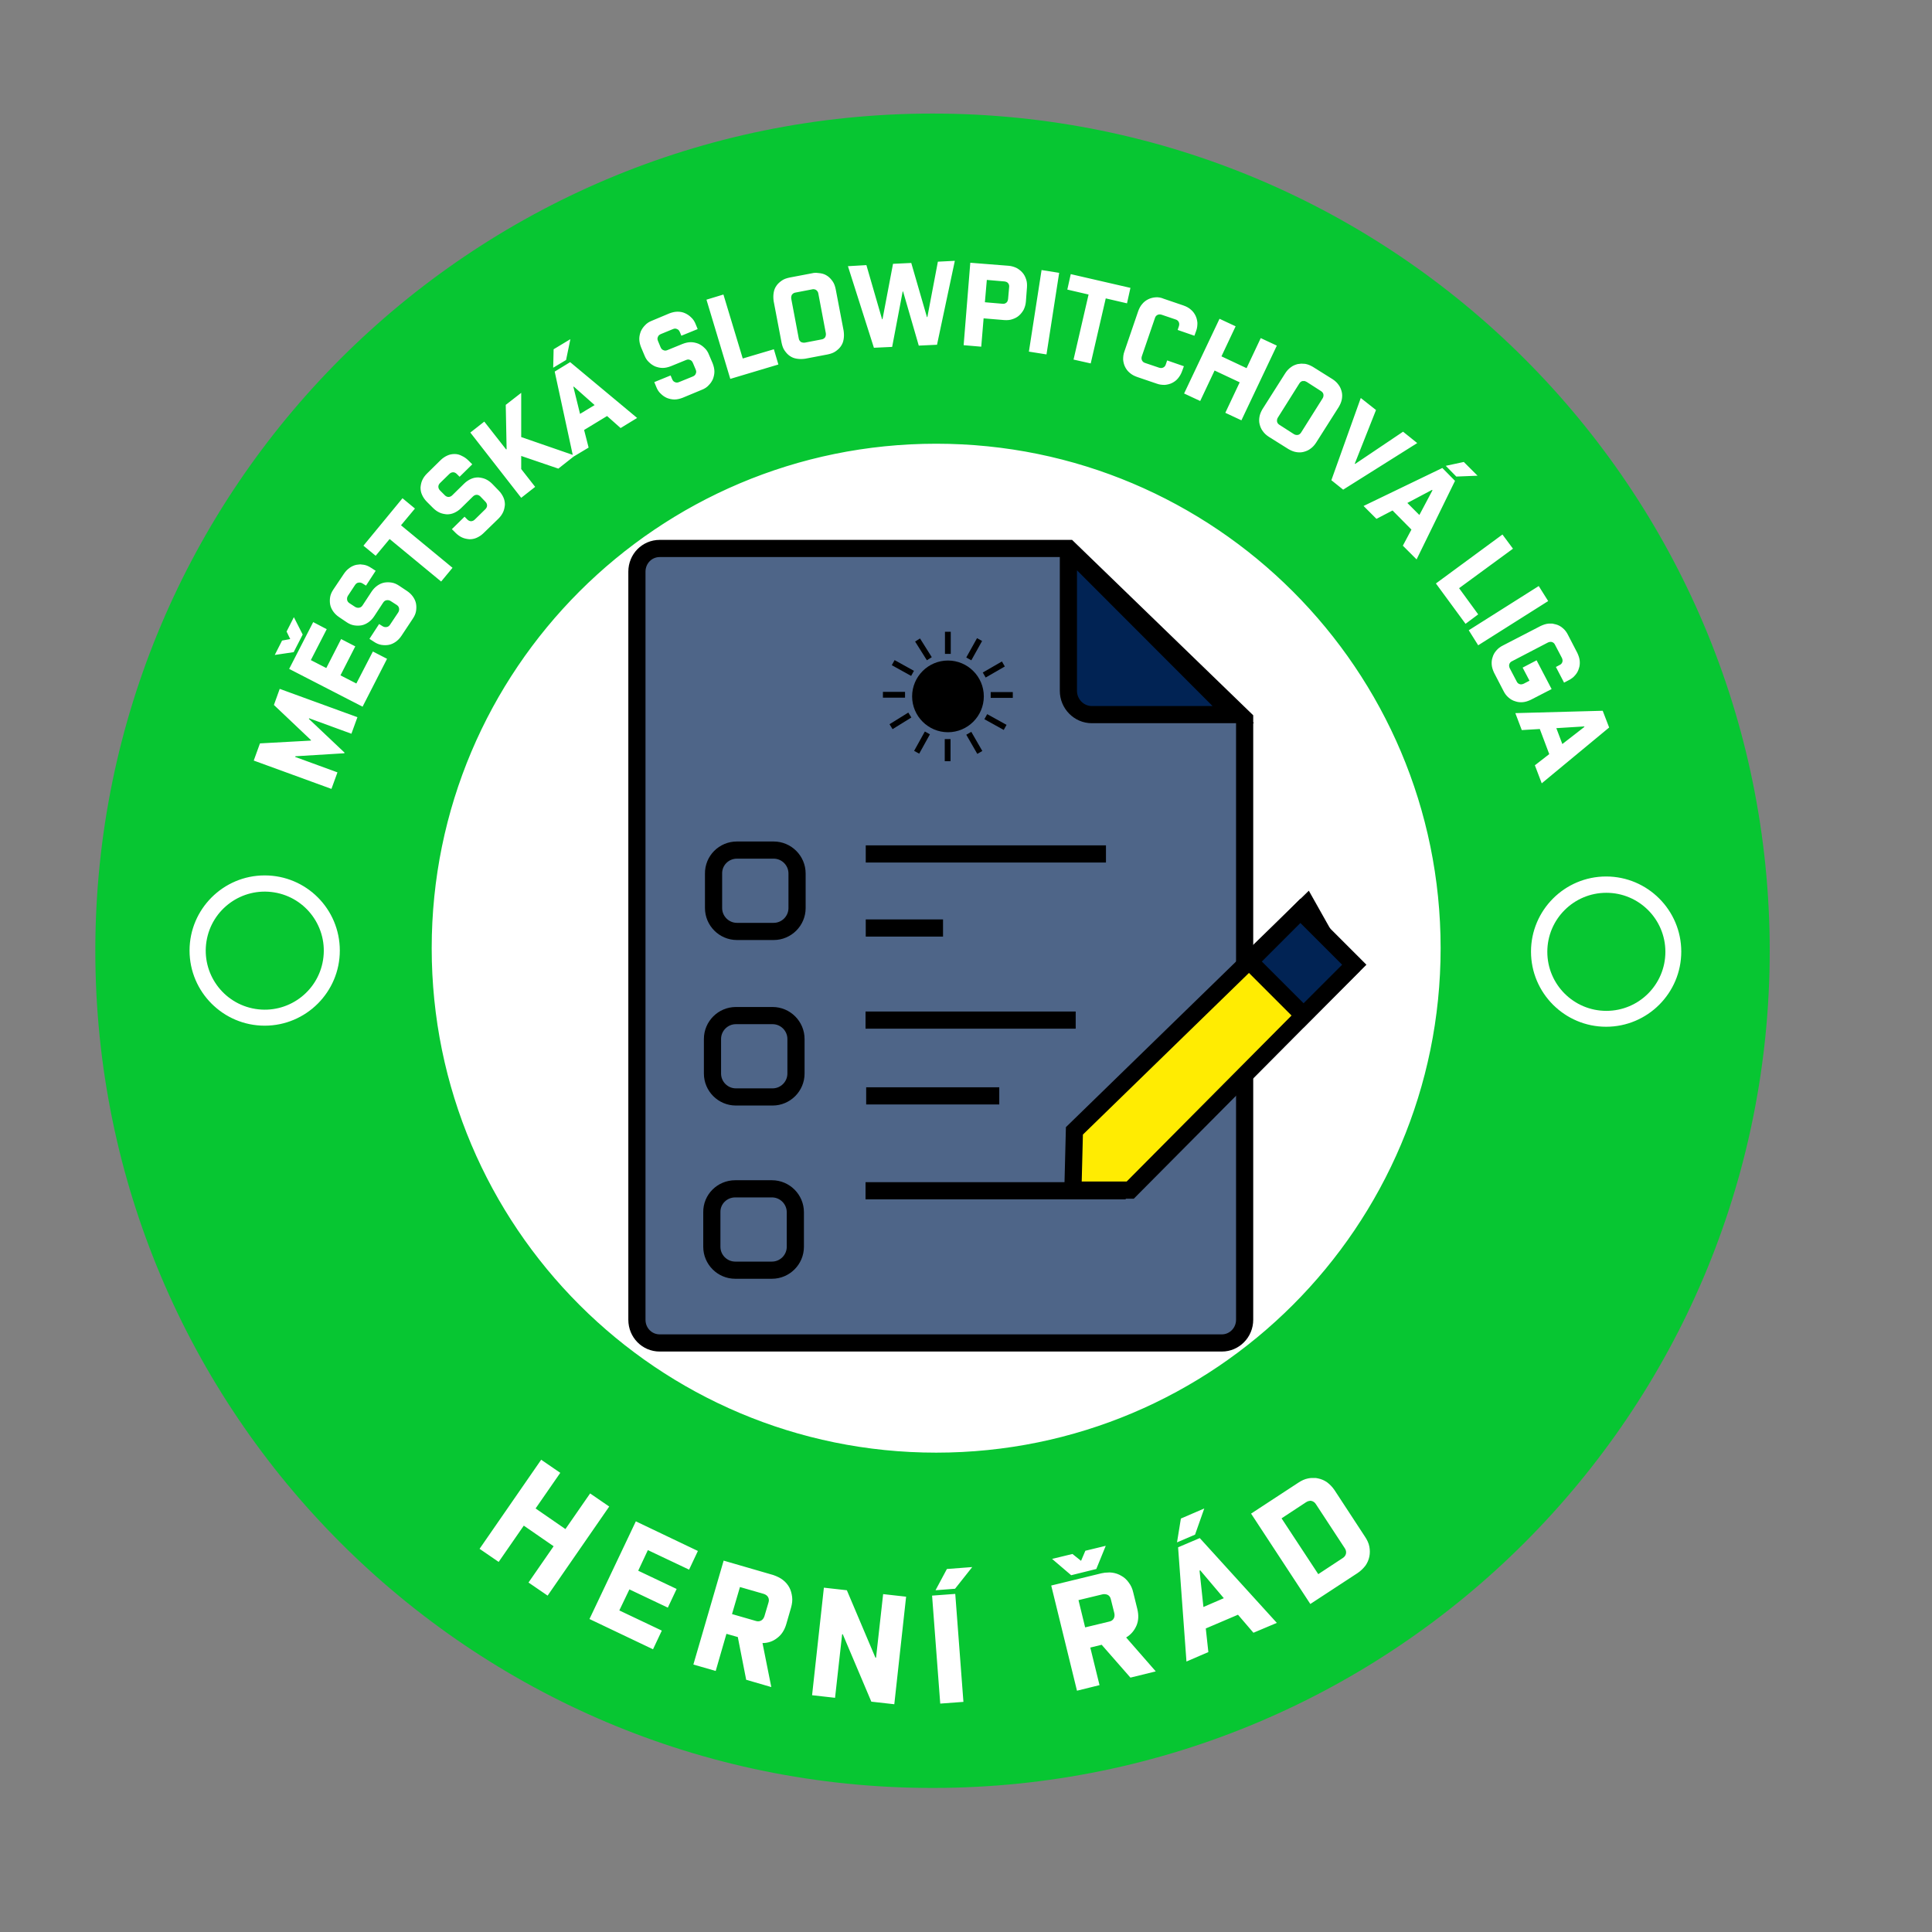 <?xml version="1.0" encoding="utf-8"?>
<!-- Generator: Adobe Illustrator 22.0.0, SVG Export Plug-In . SVG Version: 6.00 Build 0)  -->
<svg version="1.1" xmlns="http://www.w3.org/2000/svg" xmlns:xlink="http://www.w3.org/1999/xlink" x="0px" y="0px"
	 viewBox="0 0 900 900" style="enable-background:new 0 0 900 900;" xml:space="preserve">
<rect x="0" y="0" width="900" height="900" fill="#808080" stroke="none"/>
<style type="text/css">
	.st0{fill:#FFFFFF;}
	.st1{fill:#07C632;}
	.st2{fill:#4E6588;}
	.st3{fill:none;stroke:#000000;stroke-width:8;}
	.st4{fill:#012354;}
	.st5{fill:#FFEC02;}
</style>
<g id="Layer_3">
	<circle class="st0" cx="434.5" cy="444.5" r="378.3"/>
</g>
<g id="Layer_1">
	<path class="st1" d="M459.7,130.4l8.2,0.7c0.7,0.1,1.3,0.3,1.7,0.8c0.4,0.5,0.6,1.1,0.5,1.8l-0.5,5.6c-0.1,0.7-0.3,1.3-0.8,1.7
		c-0.5,0.4-1.1,0.6-1.8,0.5l-8.2-0.7L459.7,130.4z M452,122.4l-3.1,38.4l8.2,0.7l1.1-13.2l9.6,0.8c1.4,0.1,2.7,0,3.8-0.4
		c1.2-0.4,2.2-0.9,3.1-1.7c0.9-0.8,1.6-1.7,2.2-2.8c0.5-1.1,0.9-2.3,1-3.7l0.5-6.6c0.1-1.4,0-2.7-0.4-3.8c-0.4-1.2-0.9-2.2-1.7-3.1
		c-0.8-0.9-1.7-1.6-2.8-2.2c-1.1-0.5-2.3-0.9-3.7-1L452,122.4z M444.8,121.5l-7.9,0.4l-4.9,25.8l-0.2,0l-7.3-25.2l-8.5,0.4
		l-4.9,25.8l-0.2,0l-7.3-25.2L395,124l12.1,38l8.5-0.4l4.9-25.8l0.2,0l7.3,25.2l8.5-0.4L444.8,121.5z M485.2,125.8l-5.9,38l8.2,1.3
		l5.9-38L485.2,125.8z M378.8,134.7c1.1,0.2,0.7,0,1.4,0.4c0.5,0.4,0.9,0.9,1,1.6l3.5,18.5c0.1,0.7,0,1.3-0.3,1.9
		c-0.4,0.5-0.9,0.9-1.6,1l-7.8,1.5c-0.7,0.1-1.3,0-1.9-0.3c-0.5-0.4-0.9-0.9-1-1.6l-3.5-18.5c-0.1-0.7,0-1.3,0.3-1.9
		c0.4-0.5,0.9-0.9,1.6-1l7.8-1.5L378.8,134.7z M379.7,127.1c-0.5,0-1,0.1-1.4,0.2l-10.5,2c-1.4,0.3-2.6,0.7-3.6,1.4
		c-1,0.7-1.9,1.5-2.5,2.4c-0.7,1-1.1,2-1.3,3.3c-0.2,1.2-0.2,2.5,0,3.9l3.7,19.4c0.3,1.4,0.7,2.6,1.4,3.6c0.7,1,1.5,1.9,2.4,2.5
		c1,0.7,2,1.1,3.3,1.3c1.2,0.2,2.5,0.2,3.9,0l10.5-2c1.4-0.3,2.6-0.7,3.6-1.4c1-0.7,1.9-1.5,2.5-2.4c0.7-1,1.1-2,1.3-3.3
		c0.2-1.2,0.2-2.5,0-3.9l-3.7-19.4c-0.3-1.4-0.7-2.6-1.4-3.6c-0.7-1-1.5-1.9-2.4-2.5c-1-0.7-2-1.1-3.3-1.3l-0.9-0.1
		C380.2,127.1,380.7,127.1,379.7,127.1L379.7,127.1z M498.8,127.7l-1.6,7.2l9.9,2.3l-7,30.3l8,1.8l7-30.3l9.9,2.3l1.6-7.2
		L498.8,127.7z M265.7,158l-7.8,4.7l-0.2,8.6l6-3.6L265.7,158z M337,137.2l-7.9,2.4l11.1,36.9l22.4-6.7l-2.1-7.1L346,167L337,137.2z
		 M538.3,138.5c-1.2,0.1-2.4,0.4-3.4,0.9c-1,0.5-2,1.2-2.8,2.2c-0.8,0.9-1.4,2-1.9,3.4l-6.4,18.7c-0.5,1.3-0.6,2.6-0.6,3.8
		c0.1,1.2,0.4,2.4,0.9,3.4c0.5,1,1.2,2,2.2,2.8c0.9,0.8,2,1.4,3.4,1.9l9.1,3.1c1.3,0.5,2.6,0.6,3.8,0.6c1.2-0.1,2.4-0.4,3.4-0.9
		c1-0.5,2-1.2,2.8-2.2s1.4-2,1.9-3.4l0.8-2.2l-7.8-2.7l-0.6,1.8c-0.2,0.7-0.6,1.2-1.2,1.5c-0.6,0.3-1.2,0.3-1.9,0.1l-6.5-2.2
		c-0.7-0.2-1.2-0.6-1.5-1.2c-0.3-0.6-0.3-1.2-0.1-1.9l6.1-17.8c0.2-0.7,0.6-1.2,1.2-1.5s1.2-0.3,1.9-0.1l6.5,2.2
		c0.7,0.2,1.2,0.6,1.5,1.2c0.3,0.6,0.3,1.2,0.1,1.9l-0.6,1.8l7.8,2.7l0.8-2.2c0.5-1.3,0.6-2.6,0.6-3.8c-0.1-1.2-0.4-2.4-0.9-3.4
		c-0.5-1-1.2-2-2.2-2.8c-0.9-0.8-2-1.4-3.4-1.9l-9.1-3.1C540.8,138.6,539.5,138.4,538.3,138.5L538.3,138.5z M315.6,145.2
		c-1.2,0-2.5,0.3-3.8,0.8l-8.1,3.4c-1.3,0.5-2.4,1.2-3.2,2.1c-0.9,0.9-1.5,1.8-2,2.9c-0.4,1.1-0.7,2.2-0.7,3.5
		c0,1.2,0.3,2.5,0.8,3.8l1.6,3.8c0.5,1.3,1.2,2.4,2.1,3.2c0.9,0.9,1.8,1.5,2.9,2c1.1,0.4,2.2,0.7,3.5,0.7c1.2,0,2.5-0.3,3.8-0.8
		l7.1-2.9c0.7-0.3,1.3-0.3,1.9,0c0.6,0.2,1,0.7,1.3,1.4l1.3,3.1c0.3,0.7,0.3,1.3,0,1.9c-0.2,0.6-0.7,1-1.4,1.3l-6.4,2.6
		c-0.7,0.3-1.3,0.3-1.9,0c-0.6-0.2-1-0.7-1.3-1.4l-0.7-1.7l-7.6,3.1l0.9,2.2c0.5,1.3,1.2,2.4,2.1,3.2c0.9,0.9,1.8,1.5,2.9,2
		c1.1,0.4,2.2,0.7,3.5,0.7c1.2,0,2.5-0.3,3.8-0.8l8.9-3.7c1.3-0.5,2.4-1.2,3.2-2.1c0.9-0.9,1.5-1.8,2-2.9c0.4-1.1,0.7-2.2,0.7-3.5
		c0-1.2-0.3-2.5-0.8-3.8l-1.7-4c-0.5-1.3-1.2-2.4-2.1-3.2c-0.9-0.9-1.8-1.5-2.9-2c-1.1-0.4-2.2-0.7-3.5-0.7c-1.2,0-2.5,0.3-3.8,0.8
		l-7.1,2.9c-0.7,0.3-1.3,0.3-1.9,0c-0.6-0.2-1-0.7-1.3-1.4l-1.2-2.9c-0.3-0.7-0.3-1.3,0-1.9c0.2-0.6,0.7-1,1.4-1.3l5.6-2.3
		c0.7-0.3,1.3-0.3,1.9,0c0.6,0.2,1,0.7,1.3,1.4l0.7,1.7l7.6-3.1l-0.9-2.2c-0.5-1.3-1.2-2.4-2.1-3.2c-0.9-0.9-1.8-1.5-2.9-2
		C318,145.4,316.9,145.2,315.6,145.2L315.6,145.2z M568.1,148.5l-16.5,34.8l7.5,3.5l6.7-14.2l11.7,5.5l-6.7,14.2l7.5,3.5l16.5-34.8
		l-7.5-3.5l-6.6,14l-11.7-5.5l6.6-14L568.1,148.5z M607.8,177.5l0.9,0.4l6.7,4.3c0.6,0.4,1,0.9,1.1,1.5c0.1,0.6,0,1.3-0.4,1.9
		l-10,15.9c-0.4,0.6-0.9,1-1.5,1.1c-0.6,0.1-1.3,0-1.9-0.4l-6.7-4.3c-0.6-0.4-1-0.9-1.1-1.5c-0.1-0.6,0-1.3,0.4-1.9l10-15.9
		c0.4-0.6,0.9-1,1.5-1.1L607.8,177.5z M606.2,169.4l-1.7,0.2c-1.1,0.3-2.2,0.7-3.2,1.5c-1,0.7-1.9,1.7-2.6,2.8l-10.6,16.7
		c-0.7,1.2-1.2,2.4-1.4,3.6c-0.2,1.2-0.2,2.4,0.1,3.5c0.3,1.1,0.7,2.2,1.5,3.2c0.7,1,1.7,1.9,2.8,2.6l9.1,5.7
		c1.2,0.7,2.4,1.2,3.6,1.4c1.2,0.2,2.4,0.2,3.5-0.1c1.1-0.3,2.2-0.7,3.2-1.5c1-0.7,1.9-1.7,2.6-2.8l10.6-16.7
		c0.7-1.2,1.2-2.4,1.4-3.6c0.2-1.2,0.2-2.4-0.1-3.5c-0.3-1.1-0.7-2.2-1.5-3.2c-0.7-1-1.7-1.9-2.8-2.6l-9.1-5.7
		c-1.2-0.7-2.4-1.2-3.6-1.4L606.2,169.4z M681.9,215.2l-8.4,1.8l4.9,5l9.9-0.4L681.9,215.2z M633.9,185.4l-13.7,38.3l5.5,4.4
		l34.5-21.7l-6.6-5.3l-22.3,15l-0.2-0.1l9.9-25L633.9,185.4z M267.3,180.1l9.7,8.6l-6.8,4.1l-3.1-12.6L267.3,180.1z M265.6,168.7
		l-7.2,4.4l8.4,38.8l-24-8.3l0-20.6l-7.2,5.6l0.4,20.6l-0.2,0.2l-10.2-13l-6.5,5.1l23.7,30.4l6.5-5.1l-6.5-8.3l0-6.1l17.3,5.9
		l7.1-5.6l7-4.2l-2.1-8.2l10.7-6.5l6.3,5.6l7.7-4.7L265.6,168.7z M211.8,211.5c-1.2,0-2.3,0.2-3.4,0.7c-1.1,0.5-2.2,1.2-3.2,2.2
		l-6.3,6.2c-1,1-1.7,2-2.2,3.1c-0.5,1.1-0.7,2.3-0.8,3.4c0,1.2,0.2,2.3,0.7,3.4c0.5,1.1,1.2,2.2,2.2,3.2l2.9,2.9c1,1,2,1.7,3.1,2.2
		c1.1,0.5,2.3,0.7,3.4,0.8c1.2,0,2.3-0.2,3.4-0.7c1.1-0.5,2.2-1.2,3.2-2.2l5.5-5.4c0.5-0.5,1.1-0.8,1.8-0.8c0.6,0,1.2,0.3,1.7,0.8
		l2.3,2.4c0.5,0.5,0.8,1.1,0.8,1.8c0,0.6-0.3,1.2-0.8,1.7l-4.9,4.8c-0.5,0.5-1.1,0.8-1.8,0.8c-0.6,0-1.2-0.3-1.7-0.8l-1.3-1.3
		l-5.9,5.8l1.7,1.7c1,1,2,1.7,3.1,2.2c1.1,0.5,2.3,0.7,3.4,0.8c1.2,0,2.3-0.2,3.4-0.7s2.2-1.2,3.2-2.2l6.9-6.7c1-1,1.7-2,2.2-3.1
		s0.7-2.3,0.8-3.4c0-1.2-0.2-2.3-0.7-3.4c-0.5-1.1-1.2-2.2-2.2-3.2l-3-3.1c-1-1-2-1.7-3.1-2.2c-1.1-0.5-2.3-0.7-3.4-0.8
		c-1.2,0-2.3,0.2-3.4,0.7c-1.1,0.5-2.2,1.2-3.2,2.2l-5.5,5.4c-0.5,0.5-1.1,0.8-1.8,0.8c-0.6,0-1.2-0.3-1.7-0.8l-2.2-2.2
		c-0.5-0.5-0.8-1.1-0.8-1.8c0-0.6,0.3-1.2,0.8-1.7l4.3-4.2c0.5-0.5,1.1-0.8,1.8-0.8c0.6,0,1.2,0.3,1.7,0.8l1.3,1.3l5.9-5.8l-1.7-1.7
		c-1-1-2-1.7-3.1-2.2C214.1,211.8,213,211.5,211.8,211.5L211.8,211.5z M667.1,228.2l0.2,0.2l-6.1,11.5l-5.6-5.6L667.1,228.2z
		 M671.9,218l-36.7,17.7l6,6l7.5-3.9l8.8,8.9l-4,7.5l6.4,6.4l17.9-36.6L671.9,218z M187.5,232.1l-18.2,22.1l5.7,4.7l6.5-7.8l24,19.8
		l5.3-6.4l-24-19.8l6.5-7.8L187.5,232.1z M699.9,249l-31,22.8l13.8,18.8l5.9-4.4l-8.9-12.2l25.1-18.4L699.9,249z M716.8,273
		l-32.6,20.6l4.4,7l32.6-20.6L716.8,273z M167.8,262.9l-1.7,0.2c-1.1,0.2-2.2,0.7-3.2,1.4c-1,0.7-1.9,1.6-2.7,2.8l-4.9,7.3
		c-0.8,1.2-1.3,2.3-1.5,3.5c-0.2,1.2-0.2,2.4,0,3.5c0.2,1.1,0.7,2.2,1.4,3.2c0.7,1,1.6,1.9,2.8,2.7l3.4,2.3c1.2,0.8,2.3,1.3,3.5,1.5
		c1.2,0.2,2.4,0.2,3.5,0c1.1-0.2,2.2-0.7,3.2-1.4c1-0.7,1.9-1.6,2.7-2.8l4.2-6.4c0.4-0.6,0.9-1,1.6-1.1c0.6-0.1,1.3,0,1.9,0.4
		l2.8,1.8c0.6,0.4,1,0.9,1.1,1.6c0.1,0.6,0,1.3-0.4,1.9l-3.8,5.7c-0.4,0.6-0.9,1-1.6,1.1c-0.6,0.1-1.3,0-1.9-0.4l-1.6-1l-4.5,6.9
		l2,1.3c1.2,0.8,2.3,1.3,3.5,1.5c1.2,0.2,2.4,0.2,3.5,0c1.1-0.2,2.2-0.7,3.2-1.4c1-0.7,1.9-1.6,2.7-2.8l5.3-8
		c0.8-1.2,1.3-2.3,1.5-3.5s0.2-2.4,0-3.5c-0.2-1.1-0.7-2.2-1.4-3.2s-1.6-1.9-2.8-2.7l-3.6-2.4c-1.2-0.8-2.3-1.3-3.5-1.5
		c-1.2-0.2-2.4-0.2-3.5,0c-1.1,0.2-2.2,0.7-3.2,1.4c-1,0.7-1.9,1.6-2.7,2.8l-4.2,6.4c-0.4,0.6-0.9,1-1.6,1.1c-0.6,0.1-1.3,0-1.9-0.4
		l-2.6-1.7c-0.6-0.4-1-0.9-1.1-1.6c-0.1-0.6,0-1.3,0.4-1.9l3.3-5c0.4-0.6,0.9-1,1.6-1.1c0.6-0.1,1.3,0,1.9,0.4l1.6,1l4.5-6.9l-2-1.3
		c-1.2-0.8-2.3-1.3-3.5-1.5L167.8,262.9z M136.9,287.5l-3.4,6.7l1.7,3.5l-3.8,0.7l-3.4,6.7l8.8-1.3l4.2-8.2L136.9,287.5z
		 M721.4,290.5c-1.2,0.1-2.4,0.5-3.7,1.1l-17.6,9.1c-1.2,0.6-2.3,1.4-3.1,2.4c-0.8,0.9-1.4,2-1.7,3.1c-0.4,1.1-0.5,2.3-0.4,3.5
		c0.1,1.2,0.5,2.4,1.1,3.7l4.4,8.5c0.6,1.2,1.4,2.3,2.4,3.1c0.9,0.8,2,1.4,3.1,1.7c1.1,0.4,2.3,0.5,3.5,0.4c1.2-0.1,2.4-0.5,3.7-1.1
		l9.7-5l-7-13.4l-6.5,3.4l3.2,6.1l-2.7,1.4c-0.7,0.3-1.3,0.4-1.9,0.2c-0.6-0.2-1.1-0.6-1.4-1.3l-3.2-6.1c-0.3-0.7-0.4-1.3-0.2-1.9
		c0.2-0.6,0.6-1.1,1.3-1.4l16.7-8.7c0.7-0.3,1.3-0.4,1.9-0.2c0.6,0.2,1.1,0.6,1.4,1.3l3.2,6.1c0.3,0.7,0.4,1.3,0.2,1.9
		c-0.2,0.6-0.6,1.1-1.3,1.4l-1.7,0.9l3.8,7.3l2.1-1.1c1.2-0.6,2.3-1.4,3.1-2.4c0.8-0.9,1.4-2,1.7-3.1c0.4-1.1,0.5-2.3,0.4-3.5
		c-0.1-1.2-0.5-2.4-1.1-3.7l-4.4-8.5c-0.6-1.2-1.4-2.3-2.4-3.1c-0.9-0.8-2-1.4-3.1-1.7l-1.7-0.4L721.4,290.5z M145.9,289.8
		l-11.2,21.8l34.2,17.6l11.4-22.3l-6.6-3.4l-7.7,14.9l-7.4-3.8l6.9-13.5l-6.6-3.4l-6.9,13.5l-7.2-3.7l7.4-14.4L145.9,289.8z
		 M738,338.4l0.1,0.2l-10.3,8l-2.8-7.4L738,338.4z M746.6,331.1l-40.7,1.1l3,7.9l8.4-0.5l4.4,11.7l-6.7,5.2l3.2,8.4l31.4-26
		L746.6,331.1z M130.3,320.9l-2.7,7.5l17.3,16.4l-0.1,0.2l-23.7,1.3l-2.9,8l36.2,13.2l2.8-7.7l-19.7-7.2l0.1-0.3l22.8-1.4l0.1-0.3
		l-16.6-15.7l0.1-0.3l19.7,7.2l2.8-7.7L130.3,320.9z M123.3,407.8c-19.3,0-35,15.7-35,35c0,19.3,15.7,35,35,35s35-15.7,35-35
		C158.3,423.5,142.7,407.8,123.3,407.8L123.3,407.8z M748.2,408.3c-19.3,0-35,15.7-35,35c0,19.3,15.7,35,35,35c19.3,0,35-15.7,35-35
		C783.2,424,767.5,408.3,748.2,408.3L748.2,408.3z M436.1,206.7c-129.8,0-235,105.2-235,235c0,129.8,105.2,235,235,235
		c129.8,0,235-105.2,235-235S565.9,206.7,436.1,206.7L436.1,206.7z M561,702.7l-10.9,4.7l-1.8,11.1l8.4-3.6L561,702.7z M515.1,720.1
		l-9.5,2.3l-2,4.7l-4-3.2l-9.5,2.3l8.9,7.6l11.7-2.9L515.1,720.1z M452.9,730l-11.8,0.9l-5.3,9.9l9.1-0.7L452.9,730z M252.1,680
		l-28.7,41.5l8.9,6.1l11.7-16.9l13.9,9.6l-11.7,16.9l8.9,6.1l28.7-41.5l-8.9-6.1l-11.5,16.6l-13.9-9.6l11.5-16.6L252.1,680z
		 M610.4,699.1l0.6,0.1c0.8,0.2,1.5,0.7,2,1.5l13.5,20.6c0.5,0.8,0.7,1.6,0.5,2.5c-0.2,0.8-0.7,1.5-1.5,2l-11.4,7.5l-17.1-26
		l11.4-7.5C609.5,699.2,609,699.4,610.4,699.1z M611.1,688.5c-0.6,0-1.1,0.1-1.7,0.2c-1.6,0.3-3.1,1-4.6,2l-22,14.4l27.6,42.1
		l22-14.4c1.5-1,2.7-2.2,3.7-3.5c0.9-1.3,1.5-2.7,1.8-4.2c0.3-1.5,0.3-3,0-4.6c-0.3-1.6-1-3.1-2-4.6l-14.2-21.7
		c-1-1.5-2.2-2.7-3.5-3.7c-1.3-0.9-2.7-1.5-4.2-1.8l-1.1-0.2C611.8,688.5,612.3,688.5,611.1,688.5z M296.2,708.7l-21.6,45.5
		l29.6,14.1l4.1-8.7l-19.8-9.4l4.7-9.8l17.9,8.5l4.1-8.7l-17.9-8.5l4.5-9.6l19.2,9.1l4.1-8.7L296.2,708.7z M559.1,731.5l11,13
		l-9.5,4.1l-1.8-16.9L559.1,731.5z M558.9,716.5l-10.1,4.3l3.9,53.2l10.2-4.4l-1.2-11l15-6.4l7.2,8.4l10.9-4.6L558.9,716.5z
		 M344.7,739.3l11.1,3.2c0.9,0.3,1.6,0.8,2,1.5c0.4,0.7,0.5,1.6,0.2,2.5l-1.9,6.4c-0.3,0.9-0.8,1.6-1.5,2c-0.7,0.4-1.6,0.5-2.5,0.2
		l-11.1-3.2L344.7,739.3z M337.1,727l-14.1,48.4l10.4,3l5-17.3l5.3,1.5l3.9,19.9l11.7,3.4l-4.1-20.5c2.6,0,4.9-0.8,6.9-2.4
		c2-1.5,3.4-3.7,4.2-6.5l2.2-7.6c0.5-1.8,0.7-3.4,0.5-5c-0.2-1.6-0.6-3.1-1.3-4.4c-0.7-1.3-1.7-2.5-3-3.5c-1.3-1-2.8-1.7-4.5-2.3
		L337.1,727z M514.3,742.6c1.4,0.2,0.9,0,1.8,0.4c0.7,0.4,1.2,1.1,1.4,2.1l1.6,6.4c0.2,0.9,0.1,1.8-0.3,2.5
		c-0.4,0.7-1.1,1.2-2.1,1.4l-11.2,2.7l-3.1-12.7l11.2-2.7L514.3,742.6z M516.9,732.5c-3,0.2-1.7,0-3.8,0.4l-23.4,5.7l12,49l10.5-2.6
		l-4.3-17.5l5.3-1.3l13.4,15.3l11.8-2.9l-13.8-15.8c2.2-1.3,3.8-3.2,4.8-5.5c1-2.3,1.1-4.9,0.4-7.8l-1.9-7.7
		c-0.4-1.8-1.1-3.3-2.1-4.6c-0.9-1.3-2.1-2.4-3.4-3.1c-1.3-0.8-2.8-1.3-4.3-1.5L516.9,732.5z M445,742.5l-10.8,0.8l3.8,50.3
		l10.8-0.8L445,742.5z M383.8,739.6l-5.5,50.1l10.7,1.2l3.3-29.6l0.3,0l13.3,31.4l10.7,1.2l5.5-50.1l-10.7-1.2l-3.3,29.6l-0.3,0
		l-13.3-31.4L383.8,739.6z M434.4,52.9c215.4,0,390,174.6,390,390s-174.6,390-390,390s-390-174.6-390-390S219,52.9,434.4,52.9
		L434.4,52.9z"/>
	
		<ellipse transform="matrix(0.16 -0.987 0.987 0.16 -333.549 493.779)" class="st1" cx="123.4" cy="442.9" rx="27.5" ry="27.5"/>
	<circle class="st1" cx="748.3" cy="443.4" r="27.5"/>
	<path class="st2" d="M307.3,255.5l190.5,0l82,79.4l0,279.9c0,6-4.8,10.8-10.6,10.8l-261.9,0c-5.9,0-10.6-4.8-10.6-10.8l0-348.5
		C296.7,260.3,301.4,255.5,307.3,255.5"/>
	<path class="st3" d="M307.3,255.5l190.5,0l82,79.4l0,279.9c0,6-4.8,10.8-10.6,10.8l-261.9,0c-5.9,0-10.6-4.8-10.6-10.8l0-348.5
		C296.7,260.3,301.4,255.5,307.3,255.5"/>
	<path class="st4" d="M497.7,256v65.8c0,6.1,4.9,11.1,10.9,11.1h65.9L497.7,256"/>
	<path class="st3" d="M497.7,256v65.8c0,6.1,4.9,11.1,10.9,11.1h65.9L497.7,256"/>
	<path class="st3" d="M343.3,396h17.1c6,0,10.9,4.9,10.9,10.9V423c0,6-4.9,10.9-10.9,10.9h-17.1c-6,0-10.9-4.9-10.9-10.9V407
		C332.3,400.9,337.2,396,343.3,396z"/>
	<path class="st3" d="M342.8,473.1h17.1c6,0,10.9,4.9,10.9,10.9v16.1c0,6-4.9,10.9-10.9,10.9h-17.1c-6,0-10.9-4.9-10.9-10.9v-16.1
		C331.9,478,336.8,473.1,342.8,473.1z"/>
	<path class="st3" d="M342.5,553.8h17.1c6,0,10.9,4.9,10.9,10.9v16.1c0,6-4.9,10.9-10.9,10.9h-17.1c-6,0-10.9-4.9-10.9-10.9v-16.1
		C331.5,558.7,336.4,553.8,342.5,553.8z"/>
	<line class="st3" x1="515.2" y1="397.8" x2="403.3" y2="397.8"/>
	<line class="st3" x1="403.3" y1="432.3" x2="439.3" y2="432.3"/>
	<line class="st3" x1="403.2" y1="475.2" x2="501.1" y2="475.2"/>
	<line class="st3" x1="403.5" y1="510.5" x2="465.5" y2="510.5"/>
	<line class="st3" x1="403.2" y1="554.7" x2="524.4" y2="554.7"/>
	<path class="st5" d="M630.8,449.4L526.5,554.4h-26.7l0.7-27.6l105.2-102.4C605.7,424.4,630.5,449.7,630.8,449.4z"/>
	<path class="st3" d="M630.8,449.4L526.5,554.4h-26.7l0.7-27.6l105.2-102.4C605.7,424.4,630.5,449.7,630.8,449.4z"/>
	
		<rect x="589.9" y="430.9" transform="matrix(0.707 -0.707 0.707 0.707 -139.543 560.332)" class="st4" width="33.4" height="35.5"/>
	
		<rect x="589.9" y="430.9" transform="matrix(0.707 -0.707 0.707 0.707 -139.543 560.332)" class="st3" width="33.4" height="35.5"/>
	<rect x="440.2" y="294.3" width="2.7" height="10.3"/>
	<rect x="440.1" y="344.3" width="2.7" height="10.3"/>
	<rect x="461.5" y="322.4" width="10.3" height="2.7"/>
	<rect x="411.3" y="322.3" width="10.3" height="2.7"/>
	<rect x="419" y="306.1" transform="matrix(0.485 -0.875 0.875 0.485 -55.621 528.037)" width="2.7" height="10.3"/>
	<rect x="428.7" y="297.3" transform="matrix(0.847 -0.532 0.532 0.847 -94.979 275.106)" width="2.7" height="10.3"/>
	<rect x="452.8" y="340.9" transform="matrix(0.866 -0.499 0.499 0.866 -112.108 272.994)" width="2.7" height="10.3"/>
	<rect x="462.1" y="331.3" transform="matrix(0.485 -0.875 0.875 0.485 -55.441 578.695)" width="2.7" height="10.3"/>
	<rect x="424.1" y="344.6" transform="matrix(0.485 -0.875 0.875 0.485 -81.378 553.734)" width="10.3" height="2.7"/>
	<rect x="414.2" y="334.6" transform="matrix(0.85 -0.527 0.527 0.85 -114.036 271.243)" width="10.3" height="2.7"/>
	<rect x="457.8" y="310.5" transform="matrix(0.866 -0.5 0.5 0.866 -93.891 273.29)" width="10.3" height="2.7"/>
	<rect x="448.4" y="301.3" transform="matrix(0.487 -0.874 0.874 0.487 -31.588 551.452)" width="10.3" height="2.7"/>
	<path d="M424.9,324.4c0-9.2,7.5-16.7,16.7-16.7c9.2,0,16.7,7.5,16.7,16.7c0,9.2-7.5,16.7-16.7,16.7
		C432.4,341.1,424.9,333.6,424.9,324.4"/>
</g>
</svg>
